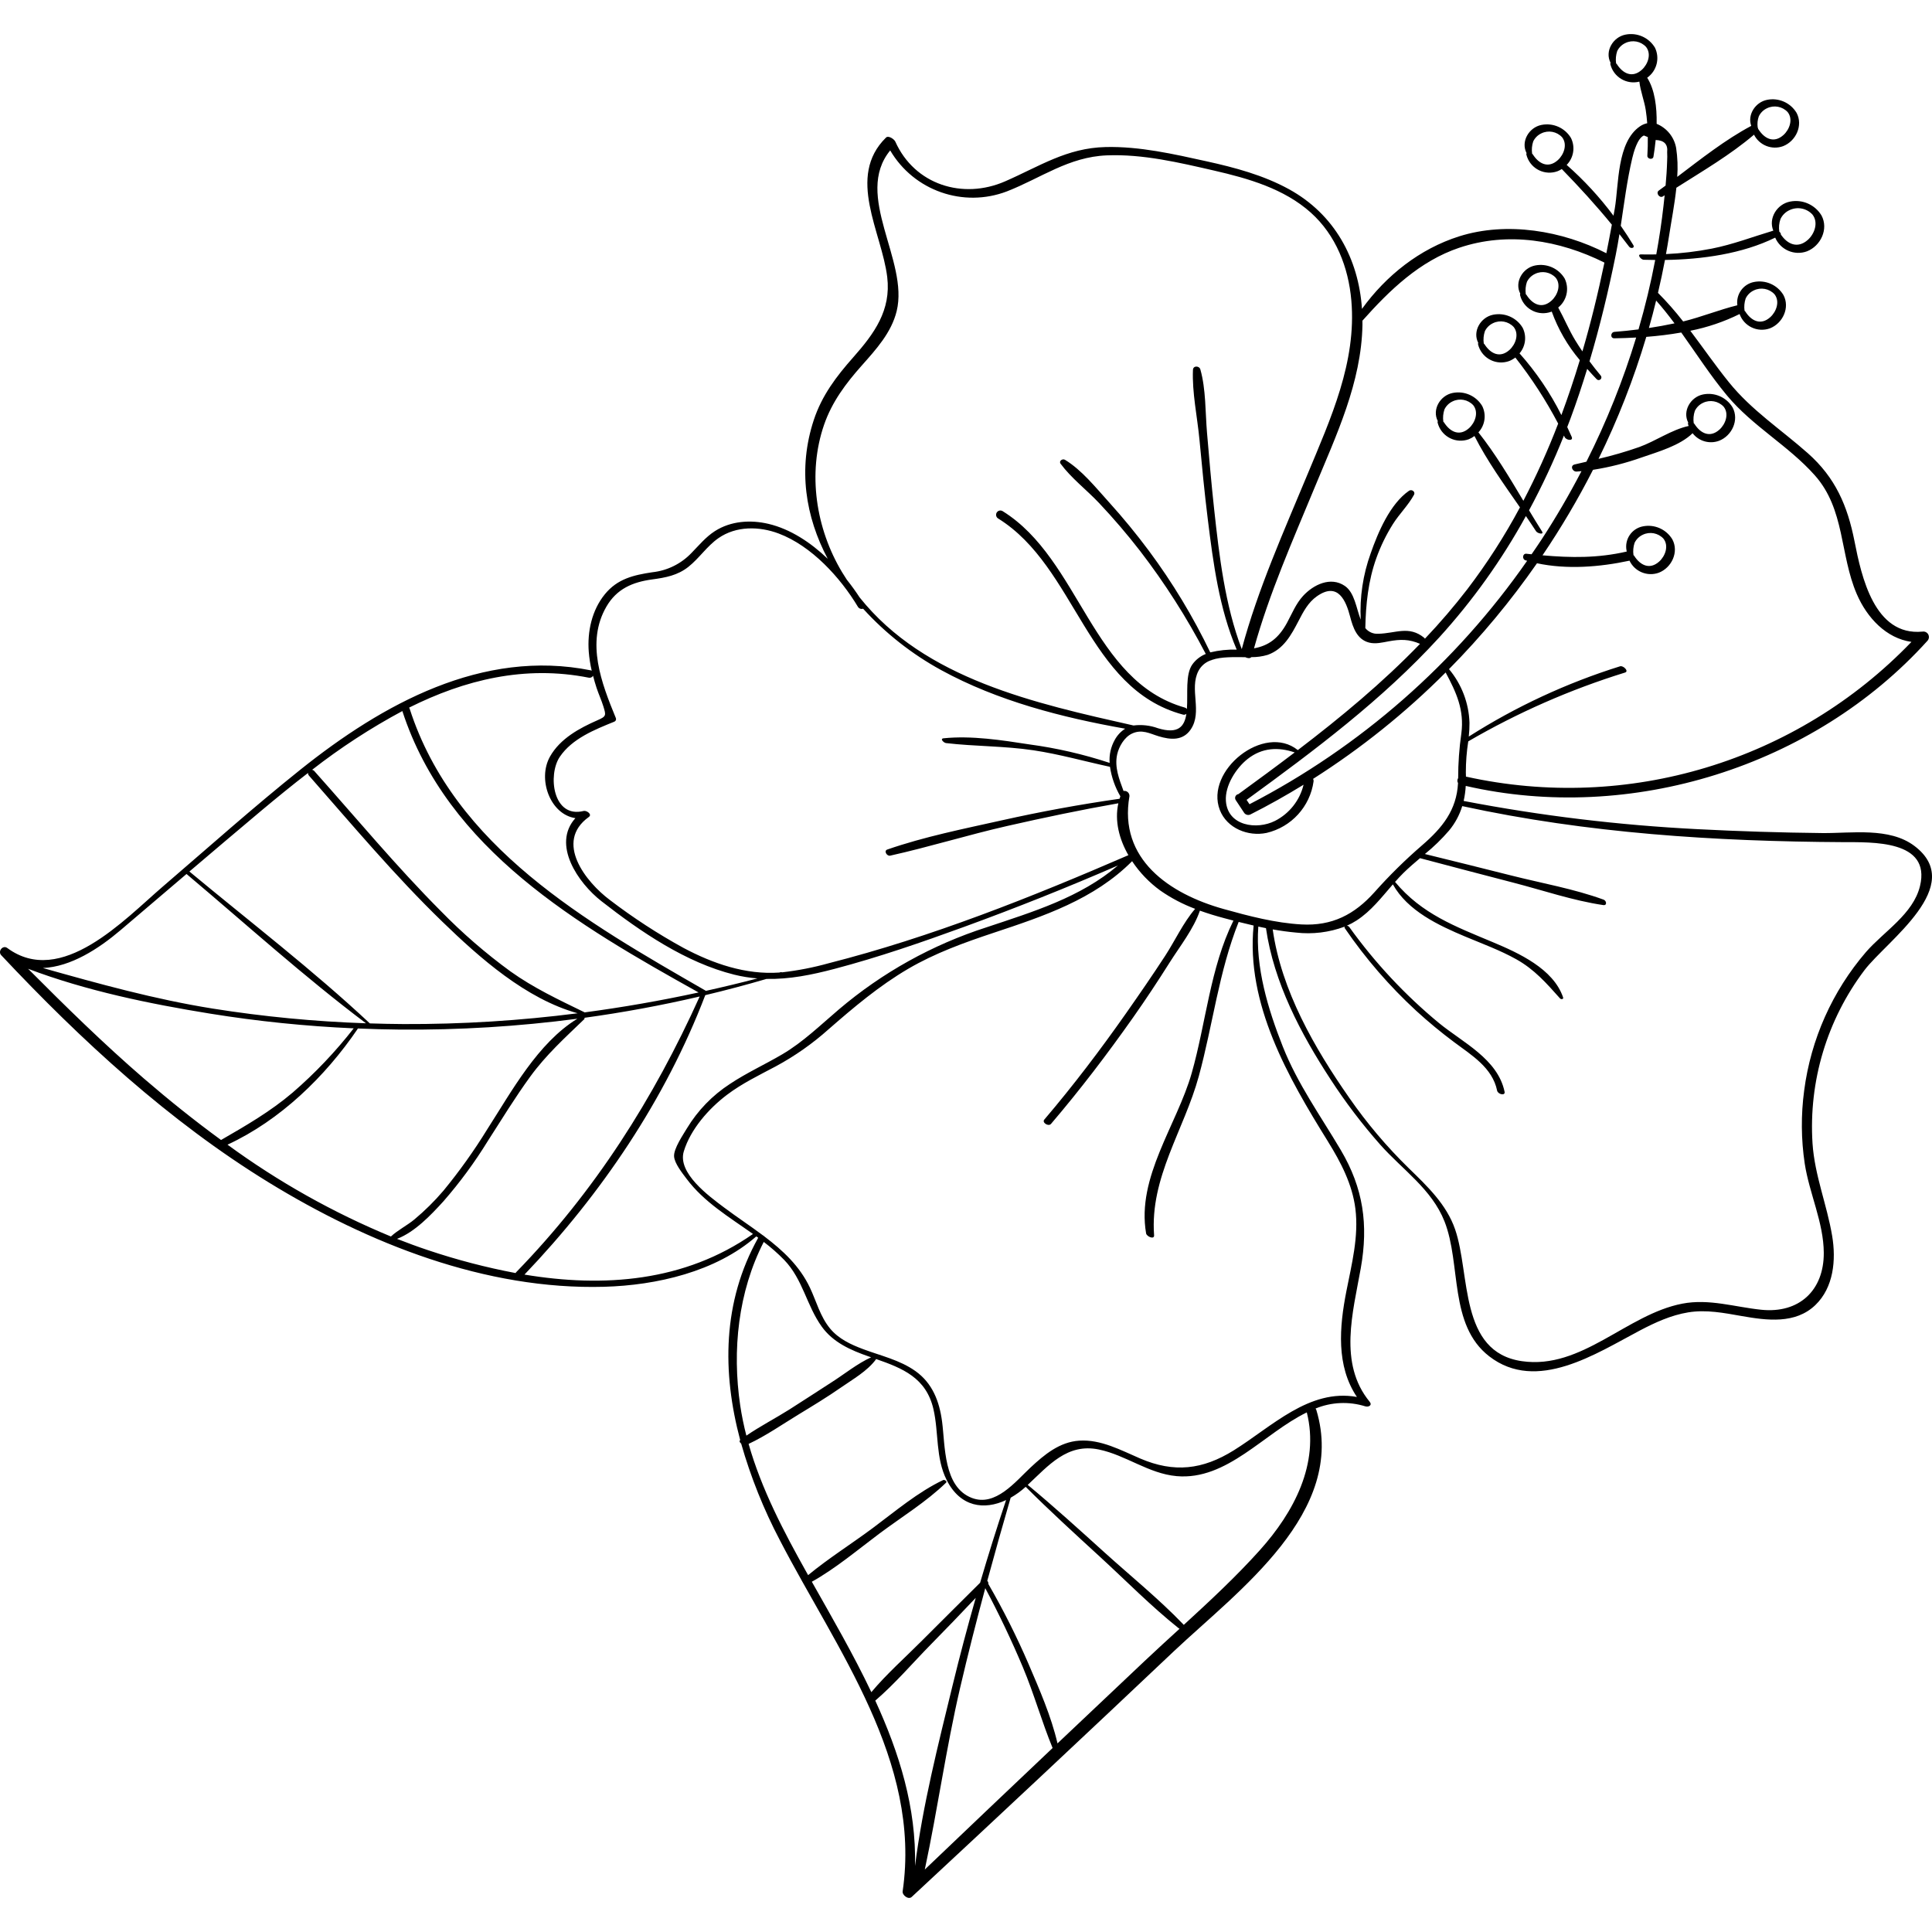 <svg id="Capa_1" enable-background="new 0 0 512.009 512.009" height="512" viewBox="0 0 512.009 512.009" width="512" xmlns="http://www.w3.org/2000/svg"><g><g id="Layer_39"><path d="m507.334 224.175c-6.637-5.004-16.664-3.318-24.375-3.4-11.041-.117-22.074-.462-33.1-1.034-20.806-1.051-41.513-3.55-61.971-7.479.296-1.31.481-2.642.555-3.983 43.693 10.04 92.231-5.113 122.323-38.418.57-.575.567-1.503-.008-2.074-.343-.341-.833-.49-1.308-.399-12.729 1.215-16.146-14.649-17.976-23.938-1.857-9.424-5.067-16.865-12.356-23.327-7.122-6.316-14.899-11.344-20.947-18.841-3.577-4.433-6.799-9.105-10.212-13.625 4.53-.894 8.922-2.385 13.06-4.433 1.162 3.261 4.747 4.962 8.008 3.801.009-.003.018-.006.027-.01 3.413-1.331 5.363-5.503 3.583-8.827-1.613-2.69-4.745-4.072-7.82-3.452-2.861.574-4.784 3.273-4.393 6.164-4.844 1.196-9.494 3.102-14.363 4.292-2.069-2.66-4.298-5.192-6.674-7.583.675-2.892 1.306-5.796 1.851-8.717 9.881-.141 20.511-1.636 29.213-5.916 1.398 3.248 5.087 4.842 8.41 3.634 3.666-1.433 5.785-5.922 3.863-9.505-1.727-2.866-5.069-4.338-8.349-3.676-3.49.689-5.773 4.455-4.425 7.699-5.452 1.628-10.669 3.648-16.293 4.758-4.008.782-8.069 1.267-12.149 1.451.282-1.568.556-3.138.798-4.713.612-3.986 1.489-8.449 1.956-12.873 6.975-4.427 14.363-8.751 20.574-14.058 1.423 2.821 4.733 4.13 7.7 3.046 3.412-1.331 5.358-5.503 3.583-8.827-1.613-2.69-4.746-4.073-7.821-3.452-3.119.62-5.264 3.971-4.196 6.901-6.881 3.666-13.276 8.722-19.61 13.516.185-2.551.087-5.114-.29-7.644-.504-2.886-2.457-5.31-5.17-6.417.08-4.431-.48-9.024-2.504-12.22 2.542-1.795 3.411-5.166 2.055-7.966-1.613-2.69-4.744-4.072-7.818-3.453-3.325.658-5.537 4.424-3.939 7.474-.078.121-.096.27-.05.406.853 3.383 4.287 5.433 7.67 4.579.002-.001.004-.001.007-.002.282 2.521 1.307 5.027 1.692 7.539.178 1.155.298 2.319.39 3.485-.678.14-1.321.413-1.892.805-6.204 4.205-5.607 15.476-6.718 21.888-.104.606-.221 1.212-.329 1.817-3.656-4.908-7.814-9.42-12.408-13.463 1.864-1.895 2.32-4.764 1.136-7.144-1.613-2.69-4.746-4.073-7.821-3.452-3.324.658-5.536 4.424-3.939 7.474-.077.121-.095.27-.049.406.838 3.369 4.249 5.421 7.618 4.583.206-.051.408-.113.608-.184.403-.158.788-.356 1.151-.592 4.675 4.802 9.077 9.624 13.27 14.746-.464 2.527-.949 5.051-1.457 7.572-11.672-5.985-26.354-8.472-38.995-4.481-10.46 3.303-19.39 10.395-25.77 19.23-.9-13.308-7.252-25.097-19.41-31.755-6.745-3.691-14.262-5.7-21.726-7.347-8.756-1.933-17.78-4.004-26.801-3.792-10.333.243-17.534 5.126-26.665 9.104-11.186 4.872-23.942.911-29.074-10.551-.274-.61-1.8-1.711-2.467-1.056-10.563 10.385-1.099 25.087.33 36.969 1.062 8.83-3.464 14.995-8.992 21.244-4.486 5.067-8.327 10.119-10.471 16.629-4.29 13.029-2.172 25.697 3.694 36.779-4.565-4.364-9.919-7.876-15.668-9.245-4.8-1.142-10.008-.791-14.236 1.915-2.424 1.552-4.216 3.767-6.213 5.797-2.738 2.87-6.404 4.677-10.348 5.099-4.993.752-9.255 1.733-12.596 5.828-3.458 4.244-4.672 9.895-4.267 15.257.137 1.689.4 3.365.787 5.015-.067-.04-.139-.071-.213-.094-28.763-5.793-55.253 8.93-76.991 26.305-12.465 9.964-24.394 20.627-36.502 31.019-10.086 8.654-26.899 26.801-41.192 16.245-1.167-.862-2.563.881-1.598 1.912 21.171 22.547 44.461 44.013 70.915 60.235 26.392 16.186 57.416 28.511 88.862 27.641 13.882-.384 29.638-3.977 40.332-13.358.169.122.338.245.507.369-9.534 17.019-9.554 35.733-4.777 53.607-.308.288-.109.658.259.94 2.535 8.885 5.982 17.484 10.283 25.661 14.978 28.919 37.535 58.493 32.513 92.99-.149 1.018 1.518 2.309 2.394 1.496 23.286-21.624 46.472-43.353 69.559-65.188 16.92-15.953 45.849-36.76 37.693-63.825-.048-.154-.126-.298-.227-.424 4.189-1.727 8.85-1.935 13.177-.587.863.267 1.949-.265 1.156-1.229-8.331-10.139-4.398-23.77-2.339-35.378 2.046-11.532.681-21.197-5.302-31.312-5.402-9.13-11.437-17.488-15.37-27.427-3.923-9.915-7.281-20.999-6.486-31.795.675.147 1.352.282 2.028.418 2.084 14.402 9.212 27.957 17.072 39.997 3.974 6.12 8.396 11.938 13.229 17.406 5.899 6.635 13.644 11.769 17.014 20.315 4.476 11.351 1.082 27.415 11.844 35.747 12.608 9.76 28.423-.775 39.927-6.832 4.042-2.128 8.263-4.064 12.805-4.808 4.806-.787 9.502.155 14.228.981 6.61 1.156 14.168 2.177 19.475-2.914 4.868-4.671 5.516-11.991 4.462-18.296-1.388-8.316-4.638-16.03-5.209-24.534-1.059-16.48 3.837-32.792 13.796-45.965 5.938-7.766 27.164-22.362 13.193-32.896zm-44.707-145.076c.451-.941 1.216-1.695 2.162-2.135 1.852-.903 4.075-.489 5.479 1.018 1.496 1.897.492 4.634-1.128 6.084-2.511 2.248-5.023.997-6.62-1.529-.051-.074-.114-.137-.188-.188-.155-1.091-.054-2.204.295-3.25zm9.23-21.055c.491-1.034 1.328-1.863 2.367-2.344 2.066-1.003 4.545-.534 6.101 1.154 1.646 2.091.578 5.115-1.222 6.714-2.686 2.385-5.415 1.194-7.169-1.453.071-.217-.116-.489-.39-.715-.177-1.128-.069-2.282.313-3.358zm-5.742-27.218c.452-.94 1.216-1.695 2.162-2.135 1.852-.906 4.078-.493 5.483 1.016 1.496 1.897.493 4.634-1.128 6.084-2.51 2.248-5.023.997-6.62-1.529-.021-.025-.043-.048-.068-.07-.015-.146-.057-.288-.126-.417-.145-.993-.043-2.007.297-2.952zm-59.894 10.09c-.051-.074-.115-.137-.188-.188-.156-1.092-.055-2.205.294-3.251.451-.941 1.216-1.695 2.162-2.135 1.852-.903 4.075-.489 5.479 1.018 1.496 1.897.492 4.634-1.128 6.084-2.51 2.25-5.022 1-6.619-1.528zm-41.982 195.55c-5.3 5.91-11.22 8.971-19.322 8.525-6.922-.381-13.947-2.222-20.606-4.08-14.406-4.021-27.917-13.221-24.988-29.923.033-.734-.536-1.356-1.27-1.389-.1-.004-.201.002-.3.021-1.146-3.119-2.426-6.298-1.692-9.667.456-2.096 1.909-4.589 3.924-5.538 2.644-1.246 4.735 0 7.057.701 3.17.964 6.447 1.245 8.515-1.796 3.196-4.705-.457-10.649 2.04-15.498.685-1.311 1.84-2.314 3.234-2.809.123-.008.241-.052.34-.126 2.532-.871 5.8-.736 8.842-.723.6.302 1.272.376 1.598-.012 1.474.022 2.942-.183 4.354-.607 4.2-1.495 6.232-5.256 8.172-8.99 1.278-2.46 2.525-4.888 4.863-6.533 5.651-3.978 7.734 1.321 8.795 5.373.762 2.914 1.808 6.085 5.057 6.903 1.698.428 3.497-.03 5.17-.337 3.071-.564 5.386-.604 8.309.665-9.928 10.293-20.984 19.464-32.389 28.16-8.946-7.191-24.684 5.478-20.673 15.863 1.886 4.88 7.52 7.111 12.398 6.083 6.578-1.544 11.527-6.978 12.453-13.671.025-.225-.02-.452-.129-.65 12.71-8.079 24.49-17.533 35.128-28.193 2.806 5.245 4.982 9.909 4.161 16.152-.561 3.91-.844 7.855-.846 11.805v.032c-.264.396-.277.907-.034 1.316-.376 7.181-4.146 11.855-9.588 16.544-4.456 3.85-8.657 7.994-12.573 12.399zm-35.974-26.062c-.019.014-.031.03-.05.044-.568.081-.963.608-.882 1.176.024.17.09.331.192.47l2.126 3.214c.34.596 1.078.834 1.703.551 4.82-2.432 9.519-5.076 14.112-7.896-1.001 4.143-3.762 7.642-7.557 9.58-4.813 2.436-12.568 1.403-13.028-5.288-.282-4.042 2.693-8.694 5.76-11.115 3.811-3.008 8.124-3.222 12.472-1.731-4.911 3.73-9.881 7.381-14.848 10.995zm129.409-105.6c6.799 8.178 16.262 13.276 23.273 21.158 8.05 9.042 6.598 20.986 11.133 31.489 2.713 6.281 7.802 11.708 14.483 12.66-30.435 31.675-75.174 45.205-118.062 35.703 0-.376-.014-.752-.029-1.128-.003-2.75.211-5.497.64-8.214 13.115-7.63 27.053-13.747 41.547-18.236 1.128-.342-.476-1.927-1.316-1.658-14.126 4.416-27.608 10.678-40.094 18.625.132-1.21.195-2.426.188-3.643-.163-5.218-2.076-10.23-5.431-14.229 8.563-8.667 16.365-18.054 23.321-28.057 7.943 1.692 16.598 1.009 24.403-.666.039-.008.072-.023.109-.035 1.376 2.918 4.75 4.305 7.781 3.201 3.413-1.331 5.363-5.503 3.583-8.827-1.613-2.69-4.745-4.072-7.82-3.452-2.965.578-4.9 3.451-4.322 6.416.017.087.036.173.057.258h-.015c-7.69 1.773-14.781 1.661-22.314 1.001 4.924-7.27 9.393-14.837 13.382-22.659 4.39-.69 8.707-1.787 12.894-3.276 4.285-1.487 10.131-3.126 13.501-6.424 1.65 2.132 4.495 2.943 7.021 2.002 3.413-1.331 5.358-5.503 3.583-8.827-1.613-2.69-4.746-4.073-7.821-3.452-3.325.658-5.536 4.424-3.939 7.475-.077.12-.096.27-.05.405.042.164.094.321.151.479-4.459.958-8.788 4.033-13.098 5.583-3.533 1.235-7.129 2.279-10.774 3.127 5.113-10.403 9.345-21.216 12.653-32.325 3.07-.24 6.19-.611 9.266-1.157 3.998 5.587 7.718 11.393 12.116 16.683zm-24.482 39.054c.452-.941 1.216-1.695 2.162-2.135 1.852-.903 4.075-.489 5.479 1.018 1.496 1.897.493 4.634-1.128 6.085-2.511 2.248-5.023.997-6.62-1.529-.051-.074-.114-.137-.188-.188-.156-1.092-.055-2.205.295-3.251zm15.966-34.959c.452-.941 1.216-1.695 2.162-2.135 1.851-.903 4.075-.49 5.478 1.018 1.496 1.897.493 4.634-1.128 6.084-2.51 2.248-5.022.997-6.619-1.529-.051-.073-.115-.137-.188-.188-.155-1.091-.054-2.204.295-3.25zm-5.384-23.205c-2.248.476-4.512.894-6.787 1.232.689-2.412 1.328-4.837 1.915-7.276 1.721 1.941 3.326 3.971 4.872 6.044zm-15.297-68.712c-.051-.074-.114-.137-.188-.188-.156-1.092-.055-2.205.294-3.251.452-.941 1.216-1.695 2.162-2.135 1.852-.903 4.076-.49 5.48 1.017 1.496 1.897.493 4.634-1.128 6.084-2.509 2.248-5.021.997-6.618-1.529zm4.379 47.973c-1.034-1.719-2.155-3.428-3.331-5.119.912-6.009 1.669-12.071 3.05-17.927.342-1.453 1.368-5.292 3.085-6l1.034.418c.02 1.643-.011 3.29-.117 4.925-.058.909 1.461 1.198 1.617.261.218-1.308.427-2.811.585-4.411 2.256.079 3.277 1.147 3.044 3.221.044.81.042 1.621-.007 2.431-.061 2.14-.213 4.286-.408 6.428-.602.444-1.203.893-1.806 1.325-.868.622.215 2.131 1.101 1.543.15-.1.305-.196.456-.295-.099.945-.202 1.888-.309 2.829-.486 4.302-1.128 8.583-1.909 12.839-1.351.026-2.702.029-4.057 0-1.136-.024-.018 1.392.712 1.417 1.006.035 2.029.052 3.061.061-1.179 6.197-2.654 12.328-4.423 18.394-2.121.267-4.246.498-6.371.658-1.077.083-1.166 1.724-.044 1.706 1.88-.029 3.82-.094 5.791-.205-3.446 11.327-7.859 22.338-13.189 32.911l-3.094.719c-1.324.308-.636 1.969.525 1.893.423-.027.846-.072 1.266-.111-3.227 6.204-6.742 12.247-10.562 18.09-.868 1.328-1.767 2.632-2.665 3.939-.451-.046-.902-.092-1.355-.14-1.062-.113-1.209 1.454-.249 1.744.143.043.29.079.433.12-18.921 27.165-44.178 49.309-73.584 64.516-.256-.387-.512-.774-.768-1.16 17.997-13.1 35.991-26.553 51.056-43.051 8.892-9.78 16.599-20.574 22.964-32.159.924 1.349 1.831 2.697 2.704 4.042.376.577 2.167.979 1.572.042-1.165-1.832-2.305-3.714-3.442-5.609 3.462-6.419 6.549-13.033 9.245-19.809.061.134.129.264.188.399.384.856 2.396 1.151 1.863-.07-.376-.865-.775-1.725-1.176-2.583.288-.752.582-1.496.861-2.248 1.611-4.344 3.072-8.742 4.429-13.167.834.948 1.676 1.865 2.513 2.737.27.294.727.314 1.021.045.294-.27.314-.727.045-1.021-1.029-1.222-2.013-2.481-2.967-3.76 2.767-9.29 5.037-18.73 6.956-28.227.367-1.814.681-3.646.977-5.485.868 1.098 1.73 2.207 2.58 3.339.437.581 1.582.362 1.1-.436zm-46.128.703c12.897-4.343 26.518-2.026 38.471 3.933-.846 4.042-1.755 8.084-2.747 12.095-.947 3.835-1.976 7.649-3.086 11.442-.65-.96-1.287-1.93-1.891-2.921-1.711-2.809-2.941-5.849-4.526-8.707 2.295-1.851 3.004-5.043 1.709-7.692-1.613-2.69-4.745-4.072-7.82-3.452-3.325.658-5.537 4.424-3.939 7.474-.078.121-.096.27-.05.406.838 3.369 4.249 5.421 7.618 4.583.206-.051.408-.113.608-.184.054-.021.103-.048.156-.07 1.698 4.701 4.22 9.062 7.449 12.878-1.48 4.905-3.109 9.758-4.888 14.557-2.961-5.915-6.691-11.413-11.092-16.351 1.617-1.89 1.943-4.565.827-6.788-1.613-2.69-4.746-4.072-7.821-3.451-3.325.658-5.537 4.424-3.939 7.474-.077.12-.096.27-.05.405.839 3.37 4.25 5.422 7.62 4.583.205-.051.408-.112.607-.184.59-.232 1.142-.549 1.64-.94 4.311 5.479 8.112 11.341 11.356 17.512-2.681 6.99-5.761 13.821-9.224 20.459-3.72-6.241-7.488-12.556-11.913-18.134 1.758-1.894 2.158-4.68 1.003-6.993-1.613-2.69-4.746-4.072-7.821-3.451-3.325.658-5.537 4.424-3.939 7.474-.078.121-.096.27-.05.406.839 3.37 4.252 5.422 7.622 4.583.205-.051.407-.112.605-.183.549-.218 1.065-.509 1.535-.867 3.317 6.537 7.783 12.761 12.052 18.909-4.066 7.6-8.737 14.862-13.966 21.714-3.51 4.552-7.253 8.92-11.213 13.085-.052-.091-.119-.173-.199-.241-4.061-3.305-7.571-1.151-12.186-1.061-1.316.086-2.591-.475-3.417-1.504.13-6.337.76-12.497 2.914-18.518 1.134-3.169 2.61-6.204 4.404-9.052 1.699-2.699 4.071-4.973 5.581-7.752.451-.83-.616-1.559-1.322-1.07-5.019 3.484-8.193 10.968-10.165 16.609-2.029 5.62-2.923 11.586-2.632 17.553-1.188-3.066-1.614-7.183-4.23-8.961-3.76-2.549-8.318-.311-11.051 2.667-1.907 2.078-2.926 4.691-4.256 7.134-2.222 4.085-4.871 6.046-8.742 6.756 4.061-14.61 10.293-28.66 16.074-42.636 5.742-13.87 12.399-27.812 12.668-43.114.007-.363-.009-.721-.01-1.083 7.212-8.093 15.166-15.799 25.67-19.335zm17.631 12.314c-.156-1.092-.055-2.205.294-3.251.452-.941 1.216-1.695 2.162-2.135 1.852-.903 4.075-.489 5.479 1.018 1.496 1.897.492 4.634-1.128 6.084-2.51 2.248-5.022.997-6.619-1.529-.05-.074-.113-.137-.186-.188zm-11.137 13.058c-.155-1.092-.055-2.205.294-3.251.452-.94 1.216-1.695 2.162-2.135 1.851-.903 4.075-.49 5.478 1.018 1.496 1.897.493 4.634-1.128 6.084-2.51 2.248-5.022.997-6.62-1.529-.05-.073-.113-.137-.186-.187zm-10.716 20.728c-.156-1.092-.055-2.204.293-3.25.451-.941 1.216-1.695 2.162-2.135 1.851-.903 4.075-.49 5.478 1.017 1.496 1.898.493 4.635-1.128 6.084-2.51 2.248-5.022.998-6.619-1.528-.052-.074-.116-.137-.191-.188zm-164.115.822c2.087-6.064 5.765-10.955 9.979-15.698 3.796-4.273 7.862-8.719 9.261-14.43 3.283-13.395-11.478-30.653-1.716-42.587 6.282 10.692 19.371 15.278 30.953 10.846 9.087-3.555 16.316-9.128 26.467-9.536 9.538-.384 19.176 1.911 28.416 4.031 9.048 2.075 18.56 4.801 25.629 11.136 6.665 5.975 9.98 14.496 10.745 23.274 1.424 16.331-5.482 31.311-11.579 46.005-6.308 15.203-13.183 30.473-17.461 46.412-4.466-11.724-5.968-24.731-7.318-37.095-.734-6.73-1.316-13.476-1.888-20.222-.463-5.425-.277-11.562-1.765-16.809-.282-1.003-1.908-1.058-1.96.1-.263 5.999 1.157 12.495 1.719 18.483.658 7.029 1.338 14.058 2.203 21.066 1.441 11.656 3.027 23.719 7.669 34.604-2.359-.07-4.716.176-7.009.73-4.545-9.462-9.985-18.469-16.244-26.896-3.329-4.475-6.866-8.782-10.611-12.922-3.478-3.84-7.191-8.51-11.645-11.215-.64-.388-1.7.31-1.161 1.04 2.842 3.845 6.876 6.901 10.169 10.386 3.828 4.052 7.451 8.284 10.871 12.697 6.602 8.581 12.436 17.726 17.435 27.33-1.434.57-2.674 1.54-3.572 2.796-1.88 2.668-1.144 7.789-1.429 11.796-.129-.185-.318-.318-.536-.376-24.727-7.017-27.729-39.239-48.26-52.04-.524-.351-1.232-.211-1.583.313s-.211 1.232.313 1.583c.02.014.041.026.062.039 20.749 12.9 23.431 45.105 48.954 51.957.321.101.671.019.914-.213-.493 3.342-2.127 5.478-7.541 3.828-2.069-.756-4.289-1.006-6.474-.728-26.074-5.88-55.291-12.267-72.59-33.95-1.026-1.572-2.162-3.149-3.392-4.691-.428-.658-.854-1.316-1.261-1.992-6.938-11.563-9.197-26.178-4.766-39.051h.002zm-57.692 48.201c2.741-4.736 6.947-6.52 12.148-7.223 3.532-.478 6.726-1.064 9.588-3.333 2.884-2.29 4.933-5.501 7.972-7.614 4.685-3.254 10.79-3.168 15.967-1.216 8.699 3.281 16.333 11.648 21.006 19.444.289.452.849.648 1.357.476 5.951 6.535 12.947 12.036 20.701 16.278 14.97 8.186 31.992 12.551 48.749 15.521-1.145.733-2.087 1.742-2.74 2.935-1.054 1.862-1.533 3.995-1.375 6.13-6.924-2.288-14.045-3.928-21.272-4.9-7.31-1.128-15.352-2.382-22.727-1.622-1.091.112.059 1.203.638 1.271 7.717.9 15.48.752 23.203 1.913 6.875 1.034 13.483 2.923 20.25 4.377.412 2.757 1.346 5.411 2.752 7.819-.077.214-.149.43-.215.646-10.461 1.498-20.845 3.401-31.153 5.707-10.119 2.256-20.593 4.344-30.4 7.748-1.004.348-.1 1.816.759 1.625 10.396-2.311 20.616-5.5 31.014-7.866 9.769-2.222 19.591-4.281 29.461-6.016-1.034 4.659.222 9.494 2.661 13.755-25.706 11.127-52.247 21.725-79.428 28.639-4.055 1.131-8.194 1.937-12.378 2.411-.086-.058-.191-.08-.293-.06l-.422.114c-8.93.62-17.582-2.377-25.369-6.522-6.812-3.733-13.331-7.975-19.504-12.69-6.37-4.753-14.829-15.391-5.601-22.016.983-.706-.615-1.78-1.352-1.598-8.203 2.059-9.57-9.575-6.336-14.35 3.274-4.835 9.26-7.207 14.453-9.313.371-.147.553-.567.406-.938-.003-.008-.007-.016-.01-.024-3.798-9.227-7.988-20.042-2.51-29.508zm-4.653 18.82c.445.095.9-.113 1.12-.511.282 1.075.587 2.144.932 3.196.543 1.666 1.3 3.272 1.814 4.942.723 2.35.785 2.615-1.504 3.619-4.845 2.124-9.976 4.894-12.659 9.676-3.351 5.974.063 15.322 6.742 16.295-6.271 6.961.669 17.153 6.92 22.026 10.34 8.064 22.307 16.254 35.191 19.462 2.014.498 4.065.83 6.132.992-4.542 1.186-9.105 2.287-13.69 3.301-.044-.046-.093-.087-.146-.121-31.419-18.092-66.506-37.937-78.339-74.681-.032-.096-.078-.186-.136-.269 14.711-7.348 30.629-11.303 47.623-7.927zm-1.136 88.699c-.03-.03-.065-.055-.102-.074-6.768-3.296-13.361-6.392-19.517-10.781-6.588-4.803-12.761-10.152-18.453-15.99-11.756-11.799-22.442-24.685-33.528-37.102-.155-.182-.37-.301-.606-.336 7.52-5.861 15.524-11.073 23.926-15.578 11.965 36.781 46.663 56.822 78.508 74.577-10.002 2.172-20.078 3.933-30.228 5.284zm-73.272-63.461c-.02.273.077.541.267.738 11.491 13.08 22.766 26.522 35.282 38.647 9.941 9.635 22.173 20.492 35.897 24.311-15.285 1.961-30.683 2.916-46.093 2.858-2.992-.014-5.984-.083-8.974-.177-15.152-14.169-31.865-26.992-47.822-40.25 6.339-5.4 12.697-10.78 19.072-16.139 3.983-3.332 8.11-6.708 12.371-9.988zm-49.715 41.69c5.844-4.961 11.68-9.931 17.509-14.91 15.71 13.231 31.145 27.217 47.563 39.568-13.603-.459-27.165-1.761-40.607-3.898-15.384-2.459-30.121-6.553-45.025-10.751 7.446-.326 14.79-5.113 20.56-10.009zm-24.475 10.214c15.374 5.828 32.106 9.272 48.27 11.891 12.588 2.031 25.283 3.33 38.021 3.892-4.822 6.185-10.237 11.883-16.168 17.014-5.882 5.008-12.34 8.742-18.988 12.577-7.04-5.139-13.849-10.607-20.439-16.289-10.683-9.22-20.745-19.09-30.696-29.085zm52.848 46.613c13.994-6.486 25.891-18.053 34.463-30.633.033-.047.053-.101.059-.158 3.685.153 7.37.257 11.057.29 15.762.142 31.514-.82 47.142-2.878-10.494 6.403-17.453 19.3-23.858 29.258-3.506 5.705-7.399 11.162-11.653 16.333-2.341 2.746-4.91 5.288-7.682 7.599-1.952 1.617-4.377 2.808-6.226 4.524-15.355-6.351-29.893-14.521-43.302-24.335zm44.921 24.962c4.724-1.8 9.034-6.365 12.266-9.912 4.383-5.019 8.339-10.396 11.828-16.074 3.666-5.699 7.193-11.493 11.186-16.977 4.23-5.817 9.199-10.305 14.331-15.246.107-.096.128-.255.052-.376 10.263-1.408 20.446-3.291 30.549-5.647-12.202 27.087-27.823 51.679-48.621 73.053-.068.071-.126.152-.173.239-7.857-1.487-15.602-3.511-23.182-6.057-2.783-.927-5.521-1.941-8.236-3.003zm33.779 9.468c20.388-21.345 37.343-46.412 47.913-74.053 5.444-1.297 10.855-2.732 16.231-4.305 6.061.126 11.996-1.072 18.073-2.675 11.612-3.063 23.003-7.003 34.279-11.113 13.753-5.013 27.347-10.439 40.782-16.277-9.97 8.495-22.494 12.267-34.873 16.401-14.321 4.604-27.594 11.987-39.059 21.725-4.912 4.163-9.439 8.624-15.014 11.91-4.59 2.705-9.466 4.914-13.905 7.876-4.628 3.01-8.516 7.027-11.374 11.75-1.016 1.713-3.531 5.371-3.408 7.432.11 1.864 2.216 4.476 3.296 5.922 4.652 6.221 11.35 10.186 17.614 14.643-18.16 12.697-39.601 14.243-60.555 10.764zm63.412-8.657c1.925 1.455 3.739 3.051 5.426 4.777 4.976 5.182 5.902 12.068 9.964 17.699 3.015 4.182 7.69 6.229 12.415 7.874l.65.226c-3.676 1.683-6.999 4.397-10.404 6.574-3.778 2.415-7.511 4.899-11.306 7.29-3.704 2.334-7.717 4.409-11.351 6.895-.682-2.636-1.227-5.306-1.632-7.999-2.163-14.614-.557-30.093 6.238-43.336zm-4.016 53.526c4.557-2.123 8.875-5.14 13.147-7.74 3.845-2.341 7.708-4.677 11.401-7.25 3.123-2.173 6.845-4.268 9.154-7.34.039-.048.061-.107.063-.168 7.02 2.444 13.304 4.962 15.221 13.288 1.442 6.258.535 12.919 3.516 18.811 3.626 7.164 9.938 8.004 15.736 5.281-2.44 7.269-4.734 14.573-6.884 21.912-5.119 5.118-10.282 10.191-15.385 15.322-4.451 4.48-9.363 8.815-13.442 13.678-4.754-10.014-10.391-19.726-15.77-29.263 6.329-3.531 12.12-8.438 17.911-12.771 5.828-4.358 12.467-8.428 17.672-13.494.37-.36-.435-.846-.775-.683-6.644 3.145-12.719 8.296-18.601 12.675-5.64 4.202-11.765 8.044-17.191 12.523-.129-.228-.258-.457-.385-.685-6.082-10.86-11.979-22.097-15.388-34.096zm72.698 59.219c2.947 7.008 4.982 14.37 7.867 21.374-11.314 10.711-22.604 21.447-33.872 32.207 3.41-15.967 5.65-32.201 9.357-48.135 2.059-8.847 4.304-17.656 6.668-26.432 3.641 6.836 6.967 13.831 9.98 20.983zm-39.126 8.814c5.247-4.496 9.878-9.952 14.717-14.871 4.011-4.079 7.979-8.2 11.906-12.363-2.193 7.675-4.236 15.397-6.127 23.164-3.804 15.644-7.941 31.836-9.964 47.9.363-15.437-4.153-29.934-10.533-43.832zm71.32-10.434c-7.688 7.247-15.364 14.504-23.03 21.771-1.664-7.213-4.822-14.382-7.708-21.134-3.13-7.239-6.677-14.292-10.622-21.121.047-.304-.059-.611-.282-.822 1.999-7.364 4.065-14.706 6.197-22.027 1.43-.812 2.765-1.782 3.979-2.891 6.362 6.358 13.022 12.428 19.651 18.508 6.89 6.319 13.563 13.122 20.868 18.948.081.064.17.118.264.161-3.13 2.86-6.254 5.716-9.318 8.604v.003zm30.656-29.503c-6.281 7.004-13.241 13.471-20.222 19.87-.035-.048-.074-.094-.115-.137-6.468-6.731-13.882-12.734-20.81-18.995-6.727-6.078-13.447-12.185-20.425-17.973 5.475-5.091 10.449-11.108 18.827-9.381 7.169 1.479 13.207 6.399 20.626 7.061 13.348 1.191 23.164-11.399 34.504-16.889 3.435 13.628-3.48 26.509-12.385 36.44zm17.988-108.232c3.409 5.489 6.457 11.316 7.271 17.813.925 7.383-.981 14.684-2.39 21.873-1.856 9.467-2.746 19.772 2.795 28.011-12.625-2.282-22.521 7.844-32.637 14.149-8.249 5.142-15.826 6.008-24.793 2.162-5.105-2.192-10.407-5.106-16.153-4.73-5.218.341-9.234 3.693-12.9 7.107-3.991 3.718-9.306 10.491-15.582 8.063-7.538-2.914-7.019-13.757-7.873-20.225-.706-5.348-2.533-10.152-7.042-13.372-4.136-2.952-9.203-4.071-13.885-5.828-3.272-1.228-6.493-2.718-8.762-5.469-2.62-3.176-3.604-7.168-5.335-10.825-2.708-5.721-7.173-9.87-12.071-13.574-.107-.116-.234-.212-.376-.282-3.384-2.538-6.956-4.875-10.29-7.381-4.06-3.05-12.438-9.154-10.681-14.9 1.796-5.875 6.632-11.336 11.424-14.96 4.004-3.03 8.532-5.206 12.946-7.552 5.03-2.712 9.724-6.008 13.984-9.817 6.656-5.817 13.45-11.545 21.102-16.028 7.113-4.167 14.86-6.956 22.654-9.55 13.307-4.418 26.611-8.851 36.691-18.974 2.005 3.014 4.533 5.646 7.463 7.771 2.865 1.999 5.97 3.631 9.242 4.855-3.138 3.628-5.358 8.48-7.956 12.471-3.345 5.132-6.825 10.174-10.34 15.189-6.815 9.711-13.997 19.176-21.69 28.208-.658.776 1.109 1.921 1.793 1.12 7.708-9.024 14.905-18.477 21.741-28.177 3.377-4.794 6.607-9.69 9.737-14.649 2.672-4.23 6.348-8.877 7.978-13.681 2.131.77 4.305 1.425 6.48 2.003.798.212 1.601.423 2.407.633-6.182 12.532-7.272 27.121-11.063 40.433-3.908 13.724-14.664 27.56-12.08 42.466.143.828 2.209 1.733 2.116.49-1.146-15.317 7.955-27.887 11.853-42.161 3.725-13.639 5.293-27.676 10.559-40.874 1.316.333 2.637.651 3.964.955-2.09 20.778 9.184 40.307 19.701 57.232v.005zm126.356 5.863c1.217 7.913 5.004 15.576 5.047 23.632.053 10-6.564 16.114-16.536 15.094-7.05-.721-13.837-2.991-20.968-1.618-14.758 2.842-26.613 17.545-42.514 15.239-16.687-2.42-13.589-23.036-17.684-34.927-2.284-6.631-7.391-11.451-12.292-16.22-5.834-5.697-11.111-11.937-15.759-18.636-9.234-13.227-17.986-28.415-20.288-44.639 2.057.364 4.118.658 6.171.839 4.363.505 8.783-.034 12.897-1.572-.064.173-.026.368.099.504 5.448 7.957 11.778 15.273 18.87 21.808 3.205 2.931 6.552 5.698 10.041 8.299 4.624 3.459 10.152 6.761 11.396 12.854.197.968 2.218 1.459 1.974.287-1.815-8.686-11.078-13.037-17.379-18.199-8.992-7.424-16.985-15.98-23.781-25.456-.156-.201-.392-.324-.646-.336.904-.401 1.776-.873 2.607-1.41 3.833-2.482 6.617-6.135 9.594-9.557 3.909 7.032 12.126 10.88 19.21 13.852 4.535 1.903 9.191 3.597 13.496 6.001 4.794 2.679 7.996 6.337 11.589 10.369.276.31.997.263.815-.273-2.577-7.586-11.793-11.764-18.623-14.63-9.979-4.187-18.82-7.458-25.91-15.97.715-.806 1.44-1.598 2.203-2.35 1.41-1.381 2.905-2.665 4.412-3.942 8.197 2.162 16.391 4.342 24.603 6.456 7.869 2.027 15.929 4.794 23.97 5.978 1.057.155.862-1.154.087-1.437-7.857-2.873-16.455-4.367-24.568-6.426-7.589-1.926-15.195-3.794-22.797-5.671 2.323-1.882 4.471-3.97 6.419-6.238 1.575-1.901 2.757-4.095 3.478-6.456 33.232 7.223 67.009 9.357 100.954 9.548 7.544.043 23.343-.653 20.357 11.644-1.807 7.439-9.545 11.993-14.327 17.495-8.911 10.371-14.6 23.119-16.367 36.678-.867 6.435-.817 12.96.149 19.38z"/></g></g></svg>